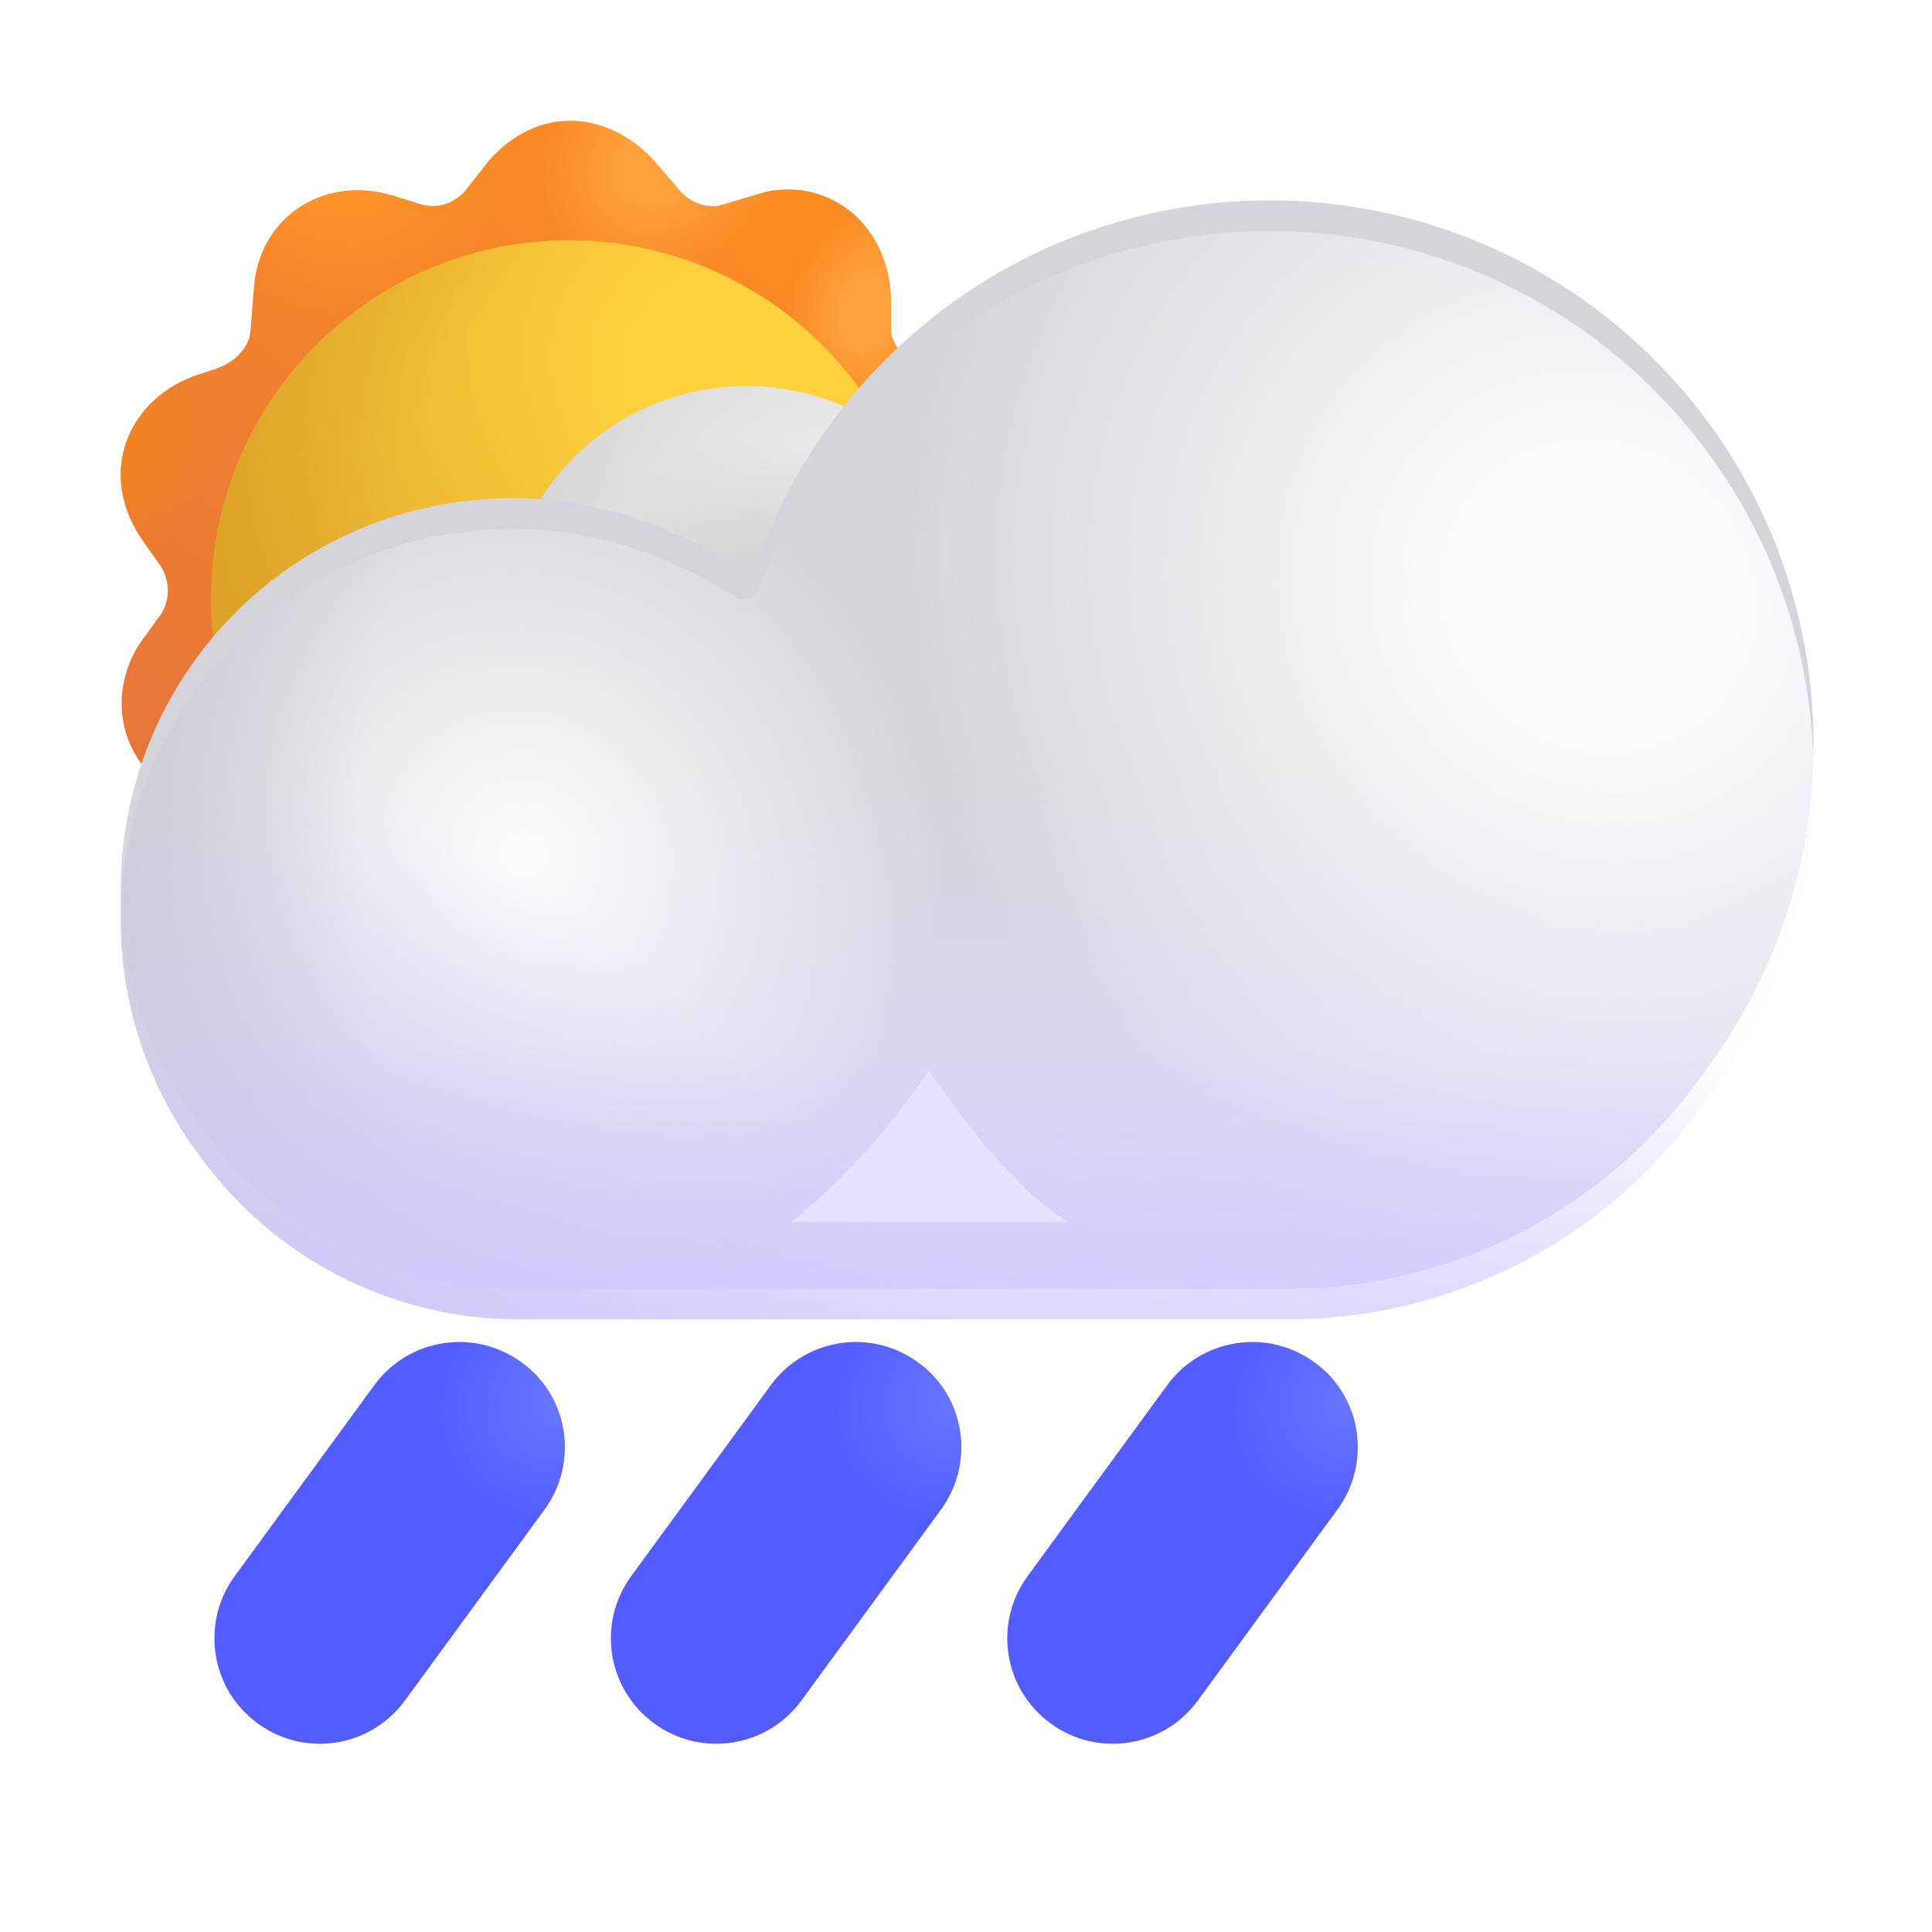 <svg width="63" height="63" viewBox="0 0 63 63" fill="none" xmlns="http://www.w3.org/2000/svg">
<path d="M15.947 5.233C17.608 3.361 19.872 3.658 21.32 5.233L22.202 6.257C22.507 6.587 22.95 6.761 23.401 6.721L24.97 6.255C27.11 5.796 29.053 7.393 29.053 9.871V10.805C29.098 11.316 29.545 11.661 30.004 11.885L31.421 12.476C33.473 13.48 33.984 15.856 32.49 17.851L32.067 18.412C31.685 18.926 31.764 19.601 32.142 20.119L32.567 20.711C34.112 22.613 33.24 25.222 31.059 26.133L29.838 26.645C29.378 26.836 29.198 27.165 29.112 27.657L29.027 29.252C28.975 29.697 28.835 30.128 28.615 30.519C28.395 30.91 28.099 31.253 27.745 31.528C27.391 31.803 26.986 32.006 26.553 32.123C26.12 32.24 25.668 32.27 25.224 32.211L23.365 31.715C22.918 31.652 22.363 31.799 22.066 32.266L21.396 33.183C19.731 35.059 17.486 34.746 16.352 33.65L15.116 32.152C14.791 31.837 14.384 31.569 13.895 31.754L12.025 32.266C10.478 32.484 8.659 31.297 8.369 29.765L8.153 27.547C8.11 27.319 8.013 27.104 7.87 26.921C7.728 26.738 7.544 26.591 7.334 26.494L6.02 26.043C4.048 25.123 3.386 22.897 4.52 21.036L5.26 20.012C5.405 19.774 5.479 19.498 5.472 19.219C5.466 18.94 5.379 18.669 5.223 18.437L4.672 17.656C3.109 15.431 4.189 12.947 6.503 12.2L7.015 12.035C7.578 11.854 8.123 11.385 8.168 10.795L8.283 9.363C8.468 7.04 10.59 5.705 12.82 6.383L13.543 6.603C14.24 6.875 14.783 6.643 15.165 6.229L15.945 5.233H15.947Z" fill="url(#paint0_linear_131_334)"/>
<path d="M15.947 5.233C17.608 3.361 19.872 3.658 21.32 5.233L22.202 6.257C22.507 6.587 22.95 6.761 23.401 6.721L24.97 6.255C27.11 5.796 29.053 7.393 29.053 9.871V10.805C29.098 11.316 29.545 11.661 30.004 11.885L31.421 12.476C33.473 13.48 33.984 15.856 32.49 17.851L32.067 18.412C31.685 18.926 31.764 19.601 32.142 20.119L32.567 20.711C34.112 22.613 33.24 25.222 31.059 26.133L29.838 26.645C29.378 26.836 29.198 27.165 29.112 27.657L29.027 29.252C28.975 29.697 28.835 30.128 28.615 30.519C28.395 30.91 28.099 31.253 27.745 31.528C27.391 31.803 26.986 32.006 26.553 32.123C26.12 32.24 25.668 32.27 25.224 32.211L23.365 31.715C22.918 31.652 22.363 31.799 22.066 32.266L21.396 33.183C19.731 35.059 17.486 34.746 16.352 33.65L15.116 32.152C14.791 31.837 14.384 31.569 13.895 31.754L12.025 32.266C10.478 32.484 8.659 31.297 8.369 29.765L8.153 27.547C8.11 27.319 8.013 27.104 7.87 26.921C7.728 26.738 7.544 26.591 7.334 26.494L6.02 26.043C4.048 25.123 3.386 22.897 4.52 21.036L5.26 20.012C5.405 19.774 5.479 19.498 5.472 19.219C5.466 18.94 5.379 18.669 5.223 18.437L4.672 17.656C3.109 15.431 4.189 12.947 6.503 12.2L7.015 12.035C7.578 11.854 8.123 11.385 8.168 10.795L8.283 9.363C8.468 7.04 10.59 5.705 12.82 6.383L13.543 6.603C14.24 6.875 14.783 6.643 15.165 6.229L15.945 5.233H15.947Z" fill="url(#paint1_radial_131_334)"/>
<path d="M15.947 5.233C17.608 3.361 19.872 3.658 21.32 5.233L22.202 6.257C22.507 6.587 22.95 6.761 23.401 6.721L24.97 6.255C27.11 5.796 29.053 7.393 29.053 9.871V10.805C29.098 11.316 29.545 11.661 30.004 11.885L31.421 12.476C33.473 13.48 33.984 15.856 32.49 17.851L32.067 18.412C31.685 18.926 31.764 19.601 32.142 20.119L32.567 20.711C34.112 22.613 33.24 25.222 31.059 26.133L29.838 26.645C29.378 26.836 29.198 27.165 29.112 27.657L29.027 29.252C28.975 29.697 28.835 30.128 28.615 30.519C28.395 30.91 28.099 31.253 27.745 31.528C27.391 31.803 26.986 32.006 26.553 32.123C26.12 32.24 25.668 32.27 25.224 32.211L23.365 31.715C22.918 31.652 22.363 31.799 22.066 32.266L21.396 33.183C19.731 35.059 17.486 34.746 16.352 33.65L15.116 32.152C14.791 31.837 14.384 31.569 13.895 31.754L12.025 32.266C10.478 32.484 8.659 31.297 8.369 29.765L8.153 27.547C8.11 27.319 8.013 27.104 7.87 26.921C7.728 26.738 7.544 26.591 7.334 26.494L6.02 26.043C4.048 25.123 3.386 22.897 4.52 21.036L5.26 20.012C5.405 19.774 5.479 19.498 5.472 19.219C5.466 18.94 5.379 18.669 5.223 18.437L4.672 17.656C3.109 15.431 4.189 12.947 6.503 12.2L7.015 12.035C7.578 11.854 8.123 11.385 8.168 10.795L8.283 9.363C8.468 7.04 10.59 5.705 12.82 6.383L13.543 6.603C14.24 6.875 14.783 6.643 15.165 6.229L15.945 5.233H15.947Z" fill="url(#paint2_radial_131_334)"/>
<path d="M15.947 5.233C17.608 3.361 19.872 3.658 21.32 5.233L22.202 6.257C22.507 6.587 22.95 6.761 23.401 6.721L24.97 6.255C27.11 5.796 29.053 7.393 29.053 9.871V10.805C29.098 11.316 29.545 11.661 30.004 11.885L31.421 12.476C33.473 13.48 33.984 15.856 32.49 17.851L32.067 18.412C31.685 18.926 31.764 19.601 32.142 20.119L32.567 20.711C34.112 22.613 33.24 25.222 31.059 26.133L29.838 26.645C29.378 26.836 29.198 27.165 29.112 27.657L29.027 29.252C28.975 29.697 28.835 30.128 28.615 30.519C28.395 30.91 28.099 31.253 27.745 31.528C27.391 31.803 26.986 32.006 26.553 32.123C26.12 32.24 25.668 32.27 25.224 32.211L23.365 31.715C22.918 31.652 22.363 31.799 22.066 32.266L21.396 33.183C19.731 35.059 17.486 34.746 16.352 33.65L15.116 32.152C14.791 31.837 14.384 31.569 13.895 31.754L12.025 32.266C10.478 32.484 8.659 31.297 8.369 29.765L8.153 27.547C8.11 27.319 8.013 27.104 7.87 26.921C7.728 26.738 7.544 26.591 7.334 26.494L6.02 26.043C4.048 25.123 3.386 22.897 4.52 21.036L5.26 20.012C5.405 19.774 5.479 19.498 5.472 19.219C5.466 18.94 5.379 18.669 5.223 18.437L4.672 17.656C3.109 15.431 4.189 12.947 6.503 12.2L7.015 12.035C7.578 11.854 8.123 11.385 8.168 10.795L8.283 9.363C8.468 7.04 10.59 5.705 12.82 6.383L13.543 6.603C14.24 6.875 14.783 6.643 15.165 6.229L15.945 5.233H15.947Z" fill="url(#paint3_radial_131_334)"/>
<path d="M15.947 5.233C17.608 3.361 19.872 3.658 21.32 5.233L22.202 6.257C22.507 6.587 22.95 6.761 23.401 6.721L24.97 6.255C27.11 5.796 29.053 7.393 29.053 9.871V10.805C29.098 11.316 29.545 11.661 30.004 11.885L31.421 12.476C33.473 13.48 33.984 15.856 32.49 17.851L32.067 18.412C31.685 18.926 31.764 19.601 32.142 20.119L32.567 20.711C34.112 22.613 33.24 25.222 31.059 26.133L29.838 26.645C29.378 26.836 29.198 27.165 29.112 27.657L29.027 29.252C28.975 29.697 28.835 30.128 28.615 30.519C28.395 30.91 28.099 31.253 27.745 31.528C27.391 31.803 26.986 32.006 26.553 32.123C26.12 32.24 25.668 32.27 25.224 32.211L23.365 31.715C22.918 31.652 22.363 31.799 22.066 32.266L21.396 33.183C19.731 35.059 17.486 34.746 16.352 33.65L15.116 32.152C14.791 31.837 14.384 31.569 13.895 31.754L12.025 32.266C10.478 32.484 8.659 31.297 8.369 29.765L8.153 27.547C8.11 27.319 8.013 27.104 7.87 26.921C7.728 26.738 7.544 26.591 7.334 26.494L6.02 26.043C4.048 25.123 3.386 22.897 4.52 21.036L5.26 20.012C5.405 19.774 5.479 19.498 5.472 19.219C5.466 18.94 5.379 18.669 5.223 18.437L4.672 17.656C3.109 15.431 4.189 12.947 6.503 12.2L7.015 12.035C7.578 11.854 8.123 11.385 8.168 10.795L8.283 9.363C8.468 7.04 10.59 5.705 12.82 6.383L13.543 6.603C14.24 6.875 14.783 6.643 15.165 6.229L15.945 5.233H15.947Z" fill="url(#paint4_radial_131_334)"/>
<path d="M15.947 5.233C17.608 3.361 19.872 3.658 21.32 5.233L22.202 6.257C22.507 6.587 22.95 6.761 23.401 6.721L24.97 6.255C27.11 5.796 29.053 7.393 29.053 9.871V10.805C29.098 11.316 29.545 11.661 30.004 11.885L31.421 12.476C33.473 13.48 33.984 15.856 32.49 17.851L32.067 18.412C31.685 18.926 31.764 19.601 32.142 20.119L32.567 20.711C34.112 22.613 33.24 25.222 31.059 26.133L29.838 26.645C29.378 26.836 29.198 27.165 29.112 27.657L29.027 29.252C28.975 29.697 28.835 30.128 28.615 30.519C28.395 30.91 28.099 31.253 27.745 31.528C27.391 31.803 26.986 32.006 26.553 32.123C26.12 32.24 25.668 32.27 25.224 32.211L23.365 31.715C22.918 31.652 22.363 31.799 22.066 32.266L21.396 33.183C19.731 35.059 17.486 34.746 16.352 33.65L15.116 32.152C14.791 31.837 14.384 31.569 13.895 31.754L12.025 32.266C10.478 32.484 8.659 31.297 8.369 29.765L8.153 27.547C8.11 27.319 8.013 27.104 7.87 26.921C7.728 26.738 7.544 26.591 7.334 26.494L6.02 26.043C4.048 25.123 3.386 22.897 4.52 21.036L5.26 20.012C5.405 19.774 5.479 19.498 5.472 19.219C5.466 18.94 5.379 18.669 5.223 18.437L4.672 17.656C3.109 15.431 4.189 12.947 6.503 12.2L7.015 12.035C7.578 11.854 8.123 11.385 8.168 10.795L8.283 9.363C8.468 7.04 10.59 5.705 12.82 6.383L13.543 6.603C14.24 6.875 14.783 6.643 15.165 6.229L15.945 5.233H15.947Z" fill="url(#paint5_radial_131_334)"/>
<path d="M15.947 5.233C17.608 3.361 19.872 3.658 21.32 5.233L22.202 6.257C22.507 6.587 22.95 6.761 23.401 6.721L24.97 6.255C27.11 5.796 29.053 7.393 29.053 9.871V10.805C29.098 11.316 29.545 11.661 30.004 11.885L31.421 12.476C33.473 13.48 33.984 15.856 32.49 17.851L32.067 18.412C31.685 18.926 31.764 19.601 32.142 20.119L32.567 20.711C34.112 22.613 33.24 25.222 31.059 26.133L29.838 26.645C29.378 26.836 29.198 27.165 29.112 27.657L29.027 29.252C28.975 29.697 28.835 30.128 28.615 30.519C28.395 30.91 28.099 31.253 27.745 31.528C27.391 31.803 26.986 32.006 26.553 32.123C26.12 32.24 25.668 32.27 25.224 32.211L23.365 31.715C22.918 31.652 22.363 31.799 22.066 32.266L21.396 33.183C19.731 35.059 17.486 34.746 16.352 33.65L15.116 32.152C14.791 31.837 14.384 31.569 13.895 31.754L12.025 32.266C10.478 32.484 8.659 31.297 8.369 29.765L8.153 27.547C8.11 27.319 8.013 27.104 7.87 26.921C7.728 26.738 7.544 26.591 7.334 26.494L6.02 26.043C4.048 25.123 3.386 22.897 4.52 21.036L5.26 20.012C5.405 19.774 5.479 19.498 5.472 19.219C5.466 18.94 5.379 18.669 5.223 18.437L4.672 17.656C3.109 15.431 4.189 12.947 6.503 12.2L7.015 12.035C7.578 11.854 8.123 11.385 8.168 10.795L8.283 9.363C8.468 7.04 10.59 5.705 12.82 6.383L13.543 6.603C14.24 6.875 14.783 6.643 15.165 6.229L15.945 5.233H15.947Z" fill="url(#paint6_radial_131_334)"/>
<path d="M15.947 5.233C17.608 3.361 19.872 3.658 21.32 5.233L22.202 6.257C22.507 6.587 22.95 6.761 23.401 6.721L24.97 6.255C27.11 5.796 29.053 7.393 29.053 9.871V10.805C29.098 11.316 29.545 11.661 30.004 11.885L31.421 12.476C33.473 13.48 33.984 15.856 32.49 17.851L32.067 18.412C31.685 18.926 31.764 19.601 32.142 20.119L32.567 20.711C34.112 22.613 33.24 25.222 31.059 26.133L29.838 26.645C29.378 26.836 29.198 27.165 29.112 27.657L29.027 29.252C28.975 29.697 28.835 30.128 28.615 30.519C28.395 30.91 28.099 31.253 27.745 31.528C27.391 31.803 26.986 32.006 26.553 32.123C26.12 32.24 25.668 32.27 25.224 32.211L23.365 31.715C22.918 31.652 22.363 31.799 22.066 32.266L21.396 33.183C19.731 35.059 17.486 34.746 16.352 33.65L15.116 32.152C14.791 31.837 14.384 31.569 13.895 31.754L12.025 32.266C10.478 32.484 8.659 31.297 8.369 29.765L8.153 27.547C8.11 27.319 8.013 27.104 7.87 26.921C7.728 26.738 7.544 26.591 7.334 26.494L6.02 26.043C4.048 25.123 3.386 22.897 4.52 21.036L5.26 20.012C5.405 19.774 5.479 19.498 5.472 19.219C5.466 18.94 5.379 18.669 5.223 18.437L4.672 17.656C3.109 15.431 4.189 12.947 6.503 12.2L7.015 12.035C7.578 11.854 8.123 11.385 8.168 10.795L8.283 9.363C8.468 7.04 10.59 5.705 12.82 6.383L13.543 6.603C14.24 6.875 14.783 6.643 15.165 6.229L15.945 5.233H15.947Z" fill="url(#paint7_radial_131_334)"/>
<path d="M15.947 5.233C17.608 3.361 19.872 3.658 21.32 5.233L22.202 6.257C22.507 6.587 22.95 6.761 23.401 6.721L24.97 6.255C27.11 5.796 29.053 7.393 29.053 9.871V10.805C29.098 11.316 29.545 11.661 30.004 11.885L31.421 12.476C33.473 13.48 33.984 15.856 32.49 17.851L32.067 18.412C31.685 18.926 31.764 19.601 32.142 20.119L32.567 20.711C34.112 22.613 33.24 25.222 31.059 26.133L29.838 26.645C29.378 26.836 29.198 27.165 29.112 27.657L29.027 29.252C28.975 29.697 28.835 30.128 28.615 30.519C28.395 30.91 28.099 31.253 27.745 31.528C27.391 31.803 26.986 32.006 26.553 32.123C26.12 32.24 25.668 32.27 25.224 32.211L23.365 31.715C22.918 31.652 22.363 31.799 22.066 32.266L21.396 33.183C19.731 35.059 17.486 34.746 16.352 33.65L15.116 32.152C14.791 31.837 14.384 31.569 13.895 31.754L12.025 32.266C10.478 32.484 8.659 31.297 8.369 29.765L8.153 27.547C8.11 27.319 8.013 27.104 7.87 26.921C7.728 26.738 7.544 26.591 7.334 26.494L6.02 26.043C4.048 25.123 3.386 22.897 4.52 21.036L5.26 20.012C5.405 19.774 5.479 19.498 5.472 19.219C5.466 18.94 5.379 18.669 5.223 18.437L4.672 17.656C3.109 15.431 4.189 12.947 6.503 12.2L7.015 12.035C7.578 11.854 8.123 11.385 8.168 10.795L8.283 9.363C8.468 7.04 10.59 5.705 12.82 6.383L13.543 6.603C14.24 6.875 14.783 6.643 15.165 6.229L15.945 5.233H15.947Z" fill="url(#paint8_radial_131_334)"/>
<path d="M15.947 5.233C17.608 3.361 19.872 3.658 21.32 5.233L22.202 6.257C22.507 6.587 22.95 6.761 23.401 6.721L24.97 6.255C27.11 5.796 29.053 7.393 29.053 9.871V10.805C29.098 11.316 29.545 11.661 30.004 11.885L31.421 12.476C33.473 13.48 33.984 15.856 32.49 17.851L32.067 18.412C31.685 18.926 31.764 19.601 32.142 20.119L32.567 20.711C34.112 22.613 33.24 25.222 31.059 26.133L29.838 26.645C29.378 26.836 29.198 27.165 29.112 27.657L29.027 29.252C28.975 29.697 28.835 30.128 28.615 30.519C28.395 30.91 28.099 31.253 27.745 31.528C27.391 31.803 26.986 32.006 26.553 32.123C26.12 32.24 25.668 32.27 25.224 32.211L23.365 31.715C22.918 31.652 22.363 31.799 22.066 32.266L21.396 33.183C19.731 35.059 17.486 34.746 16.352 33.65L15.116 32.152C14.791 31.837 14.384 31.569 13.895 31.754L12.025 32.266C10.478 32.484 8.659 31.297 8.369 29.765L8.153 27.547C8.11 27.319 8.013 27.104 7.87 26.921C7.728 26.738 7.544 26.591 7.334 26.494L6.02 26.043C4.048 25.123 3.386 22.897 4.52 21.036L5.26 20.012C5.405 19.774 5.479 19.498 5.472 19.219C5.466 18.94 5.379 18.669 5.223 18.437L4.672 17.656C3.109 15.431 4.189 12.947 6.503 12.2L7.015 12.035C7.578 11.854 8.123 11.385 8.168 10.795L8.283 9.363C8.468 7.04 10.59 5.705 12.82 6.383L13.543 6.603C14.24 6.875 14.783 6.643 15.165 6.229L15.945 5.233H15.947Z" fill="url(#paint9_radial_131_334)"/>
<g filter="url(#filter0_i_131_334)">
<path d="M18.644 30.88C20.195 30.908 21.736 30.628 23.177 30.054C24.618 29.48 25.931 28.625 27.038 27.538C28.144 26.451 29.024 25.155 29.624 23.724C30.224 22.294 30.533 20.758 30.533 19.207C30.533 17.656 30.224 16.12 29.624 14.69C29.024 13.26 28.144 11.963 27.038 10.876C25.931 9.79 24.618 8.934 23.177 8.361C21.736 7.787 20.195 7.506 18.644 7.534C15.585 7.591 12.671 8.845 10.528 11.028C8.385 13.211 7.184 16.148 7.184 19.207C7.184 22.266 8.385 25.203 10.528 27.386C12.671 29.569 15.585 30.824 18.644 30.88Z" fill="url(#paint10_radial_131_334)"/>
<path d="M18.644 30.88C20.195 30.908 21.736 30.628 23.177 30.054C24.618 29.48 25.931 28.625 27.038 27.538C28.144 26.451 29.024 25.155 29.624 23.724C30.224 22.294 30.533 20.758 30.533 19.207C30.533 17.656 30.224 16.12 29.624 14.69C29.024 13.26 28.144 11.963 27.038 10.876C25.931 9.79 24.618 8.934 23.177 8.361C21.736 7.787 20.195 7.506 18.644 7.534C15.585 7.591 12.671 8.845 10.528 11.028C8.385 13.211 7.184 16.148 7.184 19.207C7.184 22.266 8.385 25.203 10.528 27.386C12.671 29.569 15.585 30.824 18.644 30.88Z" fill="url(#paint11_radial_131_334)"/>
</g>
<path d="M24.164 28.517C25.225 28.541 26.28 28.352 27.267 27.963C28.253 27.573 29.152 26.99 29.911 26.248C30.669 25.507 31.272 24.621 31.684 23.643C32.095 22.665 32.307 21.615 32.307 20.554C32.307 19.493 32.095 18.442 31.684 17.465C31.272 16.487 30.669 15.601 29.911 14.859C29.152 14.117 28.253 13.534 27.267 13.145C26.28 12.755 25.225 12.567 24.164 12.59C22.083 12.636 20.102 13.496 18.647 14.984C17.191 16.473 16.376 18.472 16.376 20.554C16.376 22.636 17.191 24.635 18.647 26.123C20.102 27.612 22.083 28.471 24.164 28.517Z" fill="url(#paint12_radial_131_334)"/>
<path d="M24.164 28.517C25.225 28.541 26.28 28.352 27.267 27.963C28.253 27.573 29.152 26.99 29.911 26.248C30.669 25.507 31.272 24.621 31.684 23.643C32.095 22.665 32.307 21.615 32.307 20.554C32.307 19.493 32.095 18.442 31.684 17.465C31.272 16.487 30.669 15.601 29.911 14.859C29.152 14.117 28.253 13.534 27.267 13.145C26.28 12.755 25.225 12.567 24.164 12.59C22.083 12.636 20.102 13.496 18.647 14.984C17.191 16.473 16.376 18.472 16.376 20.554C16.376 22.636 17.191 24.635 18.647 26.123C20.102 27.612 22.083 28.471 24.164 28.517Z" fill="url(#paint13_radial_131_334)"/>
<g filter="url(#filter1_i_131_334)">
<path d="M17.154 49.329L12.606 55.55C11.484 57.086 9.338 57.421 7.802 56.298C6.267 55.176 5.932 53.03 7.054 51.495L11.602 45.273C12.724 43.738 14.87 43.403 16.406 44.525C17.941 45.628 18.276 47.793 17.154 49.329Z" fill="#535DFF"/>
<path d="M17.154 49.329L12.606 55.55C11.484 57.086 9.338 57.421 7.802 56.298C6.267 55.176 5.932 53.03 7.054 51.495L11.602 45.273C12.724 43.738 14.87 43.403 16.406 44.525C17.941 45.628 18.276 47.793 17.154 49.329Z" fill="url(#paint14_radial_131_334)"/>
</g>
<g filter="url(#filter2_i_131_334)">
<path d="M30.082 49.329L25.535 55.55C24.413 57.086 22.267 57.421 20.731 56.298C19.195 55.176 18.861 53.03 19.983 51.495L24.531 45.273C25.653 43.738 27.799 43.403 29.334 44.525C30.87 45.628 31.205 47.793 30.082 49.329Z" fill="#535DFF"/>
<path d="M30.082 49.329L25.535 55.55C24.413 57.086 22.267 57.421 20.731 56.298C19.195 55.176 18.861 53.03 19.983 51.495L24.531 45.273C25.653 43.738 27.799 43.403 29.334 44.525C30.87 45.628 31.205 47.793 30.082 49.329Z" fill="url(#paint15_radial_131_334)"/>
</g>
<g filter="url(#filter3_i_131_334)">
<path d="M43.009 49.329L38.462 55.55C37.339 57.086 35.193 57.421 33.658 56.298C32.122 55.176 31.787 53.03 32.91 51.495L37.457 45.273C38.58 43.738 40.726 43.403 42.261 44.525C43.797 45.628 44.132 47.793 43.009 49.329Z" fill="#535DFF"/>
<path d="M43.009 49.329L38.462 55.55C37.339 57.086 35.193 57.421 33.658 56.298C32.122 55.176 31.787 53.03 32.91 51.495L37.457 45.273C38.58 43.738 40.726 43.403 42.261 44.525C43.797 45.628 44.132 47.793 43.009 49.329Z" fill="url(#paint16_radial_131_334)"/>
</g>
<g filter="url(#filter4_i_131_334)">
<path d="M53.796 12.58C46.783 5.745 35.563 5.863 28.728 12.876C26.965 14.676 25.607 16.833 24.745 19.201C24.717 19.276 24.673 19.343 24.616 19.397C24.558 19.452 24.489 19.493 24.414 19.517C24.338 19.542 24.258 19.549 24.18 19.538C24.101 19.527 24.026 19.499 23.96 19.455C23.344 19.046 22.691 18.695 22.011 18.406C20.067 17.514 17.931 17.126 15.798 17.276C13.665 17.426 11.604 18.11 9.804 19.265C8.004 20.42 6.524 22.008 5.499 23.885C4.474 25.761 3.937 27.866 3.938 30.004C3.938 33.006 4.985 35.772 6.723 37.963C7.919 39.538 9.464 40.814 11.235 41.691C13.007 42.569 14.958 43.024 16.935 43.021H42.001C44.642 43.023 47.245 42.393 49.592 41.184C51.939 39.974 53.963 38.219 55.493 36.068C60.868 29.035 60.295 18.922 53.794 12.58H53.796Z" fill="#D5D4DA"/>
<path d="M53.796 12.58C46.783 5.745 35.563 5.863 28.728 12.876C26.965 14.676 25.607 16.833 24.745 19.201C24.717 19.276 24.673 19.343 24.616 19.397C24.558 19.452 24.489 19.493 24.414 19.517C24.338 19.542 24.258 19.549 24.18 19.538C24.101 19.527 24.026 19.499 23.96 19.455C23.344 19.046 22.691 18.695 22.011 18.406C20.067 17.514 17.931 17.126 15.798 17.276C13.665 17.426 11.604 18.11 9.804 19.265C8.004 20.42 6.524 22.008 5.499 23.885C4.474 25.761 3.937 27.866 3.938 30.004C3.938 33.006 4.985 35.772 6.723 37.963C7.919 39.538 9.464 40.814 11.235 41.691C13.007 42.569 14.958 43.024 16.935 43.021H42.001C44.642 43.023 47.245 42.393 49.592 41.184C51.939 39.974 53.963 38.219 55.493 36.068C60.868 29.035 60.295 18.922 53.794 12.58H53.796Z" fill="url(#paint17_linear_131_334)"/>
</g>
<path d="M53.796 12.58C46.783 5.745 35.563 5.863 28.728 12.876C26.965 14.676 25.607 16.833 24.745 19.201C24.717 19.276 24.673 19.343 24.616 19.397C24.558 19.452 24.489 19.493 24.414 19.517C24.338 19.542 24.258 19.549 24.18 19.538C24.101 19.527 24.026 19.499 23.96 19.455C23.344 19.046 22.691 18.695 22.011 18.406C20.067 17.514 17.931 17.126 15.798 17.276C13.665 17.426 11.604 18.11 9.804 19.265C8.004 20.42 6.524 22.008 5.499 23.885C4.474 25.761 3.937 27.866 3.938 30.004C3.938 33.006 4.985 35.772 6.723 37.963C7.919 39.538 9.464 40.814 11.235 41.691C13.007 42.569 14.958 43.024 16.935 43.021H42.001C44.642 43.023 47.245 42.393 49.592 41.184C51.939 39.974 53.963 38.219 55.493 36.068C60.868 29.035 60.295 18.922 53.794 12.58H53.796Z" fill="url(#paint18_radial_131_334)"/>
<path d="M53.796 12.58C46.783 5.745 35.563 5.863 28.728 12.876C26.965 14.676 25.607 16.833 24.745 19.201C24.717 19.276 24.673 19.343 24.616 19.397C24.558 19.452 24.489 19.493 24.414 19.517C24.338 19.542 24.258 19.549 24.18 19.538C24.101 19.527 24.026 19.499 23.96 19.455C23.344 19.046 22.691 18.695 22.011 18.406C20.067 17.514 17.931 17.126 15.798 17.276C13.665 17.426 11.604 18.11 9.804 19.265C8.004 20.42 6.524 22.008 5.499 23.885C4.474 25.761 3.937 27.866 3.938 30.004C3.938 33.006 4.985 35.772 6.723 37.963C7.919 39.538 9.464 40.814 11.235 41.691C13.007 42.569 14.958 43.024 16.935 43.021H42.001C44.642 43.023 47.245 42.393 49.592 41.184C51.939 39.974 53.963 38.219 55.493 36.068C60.868 29.035 60.295 18.922 53.794 12.58H53.796Z" fill="url(#paint19_radial_131_334)"/>
<path d="M53.796 12.58C46.783 5.745 35.563 5.863 28.728 12.876C26.965 14.676 25.607 16.833 24.745 19.201C24.717 19.276 24.673 19.343 24.616 19.397C24.558 19.452 24.489 19.493 24.414 19.517C24.338 19.542 24.258 19.549 24.18 19.538C24.101 19.527 24.026 19.499 23.96 19.455C23.344 19.046 22.691 18.695 22.011 18.406C20.067 17.514 17.931 17.126 15.798 17.276C13.665 17.426 11.604 18.11 9.804 19.265C8.004 20.42 6.524 22.008 5.499 23.885C4.474 25.761 3.937 27.866 3.938 30.004C3.938 33.006 4.985 35.772 6.723 37.963C7.919 39.538 9.464 40.814 11.235 41.691C13.007 42.569 14.958 43.024 16.935 43.021H42.001C44.642 43.023 47.245 42.393 49.592 41.184C51.939 39.974 53.963 38.219 55.493 36.068C60.868 29.035 60.295 18.922 53.794 12.58H53.796Z" fill="url(#paint20_radial_131_334)"/>
<path d="M53.796 12.58C46.783 5.745 35.563 5.863 28.728 12.876C26.965 14.676 25.607 16.833 24.745 19.201C24.717 19.276 24.673 19.343 24.616 19.397C24.558 19.452 24.489 19.493 24.414 19.517C24.338 19.542 24.258 19.549 24.18 19.538C24.101 19.527 24.026 19.499 23.96 19.455C23.344 19.046 22.691 18.695 22.011 18.406C20.067 17.514 17.931 17.126 15.798 17.276C13.665 17.426 11.604 18.11 9.804 19.265C8.004 20.42 6.524 22.008 5.499 23.885C4.474 25.761 3.937 27.866 3.938 30.004C3.938 33.006 4.985 35.772 6.723 37.963C7.919 39.538 9.464 40.814 11.235 41.691C13.007 42.569 14.958 43.024 16.935 43.021H42.001C44.642 43.023 47.245 42.393 49.592 41.184C51.939 39.974 53.963 38.219 55.493 36.068C60.868 29.035 60.295 18.922 53.794 12.58H53.796Z" fill="url(#paint21_radial_131_334)"/>
<path d="M53.796 12.58C46.783 5.745 35.563 5.863 28.728 12.876C26.965 14.676 25.607 16.833 24.745 19.201C24.717 19.276 24.673 19.343 24.616 19.397C24.558 19.452 24.489 19.493 24.414 19.517C24.338 19.542 24.258 19.549 24.18 19.538C24.101 19.527 24.026 19.499 23.96 19.455C23.344 19.046 22.691 18.695 22.011 18.406C20.067 17.514 17.931 17.126 15.798 17.276C13.665 17.426 11.604 18.11 9.804 19.265C8.004 20.42 6.524 22.008 5.499 23.885C4.474 25.761 3.937 27.866 3.938 30.004C3.938 33.006 4.985 35.772 6.723 37.963C7.919 39.538 9.464 40.814 11.235 41.691C13.007 42.569 14.958 43.024 16.935 43.021H42.001C44.642 43.023 47.245 42.393 49.592 41.184C51.939 39.974 53.963 38.219 55.493 36.068C60.868 29.035 60.295 18.922 53.794 12.58H53.796Z" fill="url(#paint22_linear_131_334)"/>
<g filter="url(#filter5_f_131_334)">
<path d="M30.287 34.892C29.053 36.763 27.541 38.435 25.802 39.849H34.833C33.085 38.812 31.075 36.113 30.287 34.892Z" fill="#EAE0FF"/>
</g>
<defs>
<filter id="filter0_i_131_334" x="6.884" y="7.532" width="23.649" height="23.649" filterUnits="userSpaceOnUse" color-interpolation-filters="sRGB">
<feFlood flood-opacity="0" result="BackgroundImageFix"/>
<feBlend mode="normal" in="SourceGraphic" in2="BackgroundImageFix" result="shape"/>
<feColorMatrix in="SourceAlpha" type="matrix" values="0 0 0 0 0 0 0 0 0 0 0 0 0 0 0 0 0 0 127 0" result="hardAlpha"/>
<feOffset dx="-0.3" dy="0.3"/>
<feGaussianBlur stdDeviation="0.15"/>
<feComposite in2="hardAlpha" operator="arithmetic" k2="-1" k3="1"/>
<feColorMatrix type="matrix" values="0 0 0 0 0.922 0 0 0 0 0.475 0 0 0 0 0.133 0 0 0 1 0"/>
<feBlend mode="normal" in2="shape" result="effect1_innerShadow_131_334"/>
</filter>
<filter id="filter1_i_131_334" x="6.39" y="43.761" width="12.027" height="13.201" filterUnits="userSpaceOnUse" color-interpolation-filters="sRGB">
<feFlood flood-opacity="0" result="BackgroundImageFix"/>
<feBlend mode="normal" in="SourceGraphic" in2="BackgroundImageFix" result="shape"/>
<feColorMatrix in="SourceAlpha" type="matrix" values="0 0 0 0 0 0 0 0 0 0 0 0 0 0 0 0 0 0 127 0" result="hardAlpha"/>
<feOffset dx="0.6" dy="-0.1"/>
<feGaussianBlur stdDeviation="0.75"/>
<feComposite in2="hardAlpha" operator="arithmetic" k2="-1" k3="1"/>
<feColorMatrix type="matrix" values="0 0 0 0 0.256 0 0 0 0 0.283 0 0 0 0 0.742 0 0 0 1 0"/>
<feBlend mode="normal" in2="shape" result="effect1_innerShadow_131_334"/>
</filter>
<filter id="filter2_i_131_334" x="19.319" y="43.761" width="12.027" height="13.201" filterUnits="userSpaceOnUse" color-interpolation-filters="sRGB">
<feFlood flood-opacity="0" result="BackgroundImageFix"/>
<feBlend mode="normal" in="SourceGraphic" in2="BackgroundImageFix" result="shape"/>
<feColorMatrix in="SourceAlpha" type="matrix" values="0 0 0 0 0 0 0 0 0 0 0 0 0 0 0 0 0 0 127 0" result="hardAlpha"/>
<feOffset dx="0.6" dy="-0.1"/>
<feGaussianBlur stdDeviation="0.75"/>
<feComposite in2="hardAlpha" operator="arithmetic" k2="-1" k3="1"/>
<feColorMatrix type="matrix" values="0 0 0 0 0.256 0 0 0 0 0.283 0 0 0 0 0.742 0 0 0 1 0"/>
<feBlend mode="normal" in2="shape" result="effect1_innerShadow_131_334"/>
</filter>
<filter id="filter3_i_131_334" x="32.246" y="43.761" width="12.027" height="13.201" filterUnits="userSpaceOnUse" color-interpolation-filters="sRGB">
<feFlood flood-opacity="0" result="BackgroundImageFix"/>
<feBlend mode="normal" in="SourceGraphic" in2="BackgroundImageFix" result="shape"/>
<feColorMatrix in="SourceAlpha" type="matrix" values="0 0 0 0 0 0 0 0 0 0 0 0 0 0 0 0 0 0 127 0" result="hardAlpha"/>
<feOffset dx="0.6" dy="-0.1"/>
<feGaussianBlur stdDeviation="0.75"/>
<feComposite in2="hardAlpha" operator="arithmetic" k2="-1" k3="1"/>
<feColorMatrix type="matrix" values="0 0 0 0 0.256 0 0 0 0 0.283 0 0 0 0 0.742 0 0 0 1 0"/>
<feBlend mode="normal" in2="shape" result="effect1_innerShadow_131_334"/>
</filter>
<filter id="filter4_i_131_334" x="3.938" y="6.534" width="55.2" height="36.487" filterUnits="userSpaceOnUse" color-interpolation-filters="sRGB">
<feFlood flood-opacity="0" result="BackgroundImageFix"/>
<feBlend mode="normal" in="SourceGraphic" in2="BackgroundImageFix" result="shape"/>
<feColorMatrix in="SourceAlpha" type="matrix" values="0 0 0 0 0 0 0 0 0 0 0 0 0 0 0 0 0 0 127 0" result="hardAlpha"/>
<feOffset dy="-1"/>
<feGaussianBlur stdDeviation="1"/>
<feComposite in2="hardAlpha" operator="arithmetic" k2="-1" k3="1"/>
<feColorMatrix type="matrix" values="0 0 0 0 0.816 0 0 0 0 0.784 0 0 0 0 0.957 0 0 0 1 0"/>
<feBlend mode="normal" in2="shape" result="effect1_innerShadow_131_334"/>
</filter>
<filter id="filter5_f_131_334" x="24.302" y="33.392" width="12.031" height="7.957" filterUnits="userSpaceOnUse" color-interpolation-filters="sRGB">
<feFlood flood-opacity="0" result="BackgroundImageFix"/>
<feBlend mode="normal" in="SourceGraphic" in2="BackgroundImageFix" result="shape"/>
<feGaussianBlur stdDeviation="0.75" result="effect1_foregroundBlur_131_334"/>
</filter>
<linearGradient id="paint0_linear_131_334" x1="27.71" y1="9.076" x2="11.031" y2="30.356" gradientUnits="userSpaceOnUse">
<stop stop-color="#FC8B23"/>
<stop offset="1" stop-color="#E67639"/>
</linearGradient>
<radialGradient id="paint1_radial_131_334" cx="0" cy="0" r="1" gradientUnits="userSpaceOnUse" gradientTransform="translate(21.453 5.349) rotate(138.155) scale(4.106 3.623)">
<stop offset="0.3" stop-color="#FFA13A"/>
<stop offset="1" stop-color="#FFA13A" stop-opacity="0"/>
</radialGradient>
<radialGradient id="paint2_radial_131_334" cx="0" cy="0" r="1" gradientUnits="userSpaceOnUse" gradientTransform="translate(10.77 4.053) rotate(67.811) scale(6.528 5.759)">
<stop offset="0.3" stop-color="#FF942A"/>
<stop offset="1" stop-color="#FF942A" stop-opacity="0"/>
</radialGradient>
<radialGradient id="paint3_radial_131_334" cx="0" cy="0" r="1" gradientUnits="userSpaceOnUse" gradientTransform="translate(28.301 10.141) rotate(-164.745) scale(2.603 3.604)">
<stop offset="0.3" stop-color="#FFA13D"/>
<stop offset="1" stop-color="#FFA13D" stop-opacity="0"/>
</radialGradient>
<radialGradient id="paint4_radial_131_334" cx="0" cy="0" r="1" gradientUnits="userSpaceOnUse" gradientTransform="translate(33.55 13.931) rotate(154.195) scale(4.615 3.408)">
<stop offset="0.3" stop-color="#FFA13D"/>
<stop offset="1" stop-color="#FFA13D" stop-opacity="0"/>
</radialGradient>
<radialGradient id="paint5_radial_131_334" cx="0" cy="0" r="1" gradientUnits="userSpaceOnUse" gradientTransform="translate(34.554 21.737) rotate(-173.379) scale(5.147 2.901)">
<stop offset="0.3" stop-color="#FFA13D"/>
<stop offset="1" stop-color="#FFA13D" stop-opacity="0"/>
</radialGradient>
<radialGradient id="paint6_radial_131_334" cx="0" cy="0" r="1" gradientUnits="userSpaceOnUse" gradientTransform="translate(29.945 27.72) rotate(-43.964) scale(4.669 4.498)">
<stop stop-color="#E0762A"/>
<stop offset="1" stop-color="#E0762A" stop-opacity="0"/>
</radialGradient>
<radialGradient id="paint7_radial_131_334" cx="0" cy="0" r="1" gradientUnits="userSpaceOnUse" gradientTransform="translate(8.304 26.623) rotate(-127.747) scale(3.58 3.449)">
<stop stop-color="#E0762A"/>
<stop offset="1" stop-color="#E0762A" stop-opacity="0"/>
</radialGradient>
<radialGradient id="paint8_radial_131_334" cx="0" cy="0" r="1" gradientUnits="userSpaceOnUse" gradientTransform="translate(3.42 14.525) rotate(25.278) scale(3.635 4.394)">
<stop stop-color="#F0851D"/>
<stop offset="1" stop-color="#F0851D" stop-opacity="0"/>
</radialGradient>
<radialGradient id="paint9_radial_131_334" cx="0" cy="0" r="1" gradientUnits="userSpaceOnUse" gradientTransform="translate(25.117 32.902) rotate(-142.487) scale(4.238 3.998)">
<stop offset="0.337" stop-color="#E3745B"/>
<stop offset="1" stop-color="#E3745B" stop-opacity="0"/>
</radialGradient>
<radialGradient id="paint10_radial_131_334" cx="0" cy="0" r="1" gradientUnits="userSpaceOnUse" gradientTransform="translate(25.269 12.443) rotate(117.739) scale(20.831 25.724)">
<stop offset="0.172" stop-color="#FFD13D"/>
<stop offset="1" stop-color="#D89A29"/>
</radialGradient>
<radialGradient id="paint11_radial_131_334" cx="0" cy="0" r="1" gradientUnits="userSpaceOnUse" gradientTransform="translate(28.18 17.213) rotate(168.299) scale(24.86 20.989)">
<stop offset="0.62" stop-color="#DCA225" stop-opacity="0"/>
<stop offset="1" stop-color="#DCA225"/>
</radialGradient>
<radialGradient id="paint12_radial_131_334" cx="0" cy="0" r="1" gradientUnits="userSpaceOnUse" gradientTransform="translate(27.033 17.598) rotate(-172.463) scale(10.931)">
<stop offset="0.309" stop-color="#E8E8E9"/>
<stop offset="1" stop-color="#D2D2D2"/>
</radialGradient>
<radialGradient id="paint13_radial_131_334" cx="0" cy="0" r="1" gradientUnits="userSpaceOnUse" gradientTransform="translate(25.015 19.879) rotate(-141.242) scale(5.934 5.437)">
<stop stop-color="#CDCDCE"/>
<stop offset="1" stop-color="#CDCDCE" stop-opacity="0"/>
</radialGradient>
<radialGradient id="paint14_radial_131_334" cx="0" cy="0" r="1" gradientUnits="userSpaceOnUse" gradientTransform="translate(17.818 45.696) rotate(149.241) scale(4.461 3.87)">
<stop stop-color="#6779FF"/>
<stop offset="1" stop-color="#6779FF" stop-opacity="0"/>
</radialGradient>
<radialGradient id="paint15_radial_131_334" cx="0" cy="0" r="1" gradientUnits="userSpaceOnUse" gradientTransform="translate(30.745 45.696) rotate(149.241) scale(4.461 3.87)">
<stop stop-color="#6779FF"/>
<stop offset="1" stop-color="#6779FF" stop-opacity="0"/>
</radialGradient>
<radialGradient id="paint16_radial_131_334" cx="0" cy="0" r="1" gradientUnits="userSpaceOnUse" gradientTransform="translate(43.675 45.695) rotate(149.241) scale(4.461 3.87)">
<stop stop-color="#6779FF"/>
<stop offset="1" stop-color="#6779FF" stop-opacity="0"/>
</radialGradient>
<linearGradient id="paint17_linear_131_334" x1="37.176" y1="41.111" x2="37.176" y2="26.3" gradientUnits="userSpaceOnUse">
<stop stop-color="#DED7FA"/>
<stop offset="1" stop-color="#DED7FA" stop-opacity="0"/>
</linearGradient>
<radialGradient id="paint18_radial_131_334" cx="0" cy="0" r="1" gradientUnits="userSpaceOnUse" gradientTransform="translate(51.987 19.463) rotate(136.5) scale(21.989 23.588)">
<stop offset="0.179" stop-color="#FCFBFE"/>
<stop offset="1" stop-color="#FCFBFE" stop-opacity="0"/>
</radialGradient>
<radialGradient id="paint19_radial_131_334" cx="0" cy="0" r="1" gradientUnits="userSpaceOnUse" gradientTransform="translate(17.064 27.895) rotate(144.444) scale(13.49 14.136)">
<stop stop-color="#FCFBFE"/>
<stop offset="1" stop-color="#FCFBFE" stop-opacity="0"/>
</radialGradient>
<radialGradient id="paint20_radial_131_334" cx="0" cy="0" r="1" gradientUnits="userSpaceOnUse" gradientTransform="translate(49.701 24.224) rotate(166.654) scale(47.033 37.041)">
<stop offset="0.815" stop-color="#CECCD7" stop-opacity="0"/>
<stop offset="1" stop-color="#CECCD7"/>
</radialGradient>
<radialGradient id="paint21_radial_131_334" cx="0" cy="0" r="1" gradientUnits="userSpaceOnUse" gradientTransform="translate(11.123 45.025) rotate(-50.572) scale(16.747 23.111)">
<stop stop-color="#D0C9EE"/>
<stop offset="1" stop-color="#D0C9EE" stop-opacity="0"/>
</radialGradient>
<linearGradient id="paint22_linear_131_334" x1="44.805" y1="46.705" x2="44.945" y2="34.339" gradientUnits="userSpaceOnUse">
<stop stop-color="#CFC6FF"/>
<stop offset="1" stop-color="#CFC6FF" stop-opacity="0"/>
</linearGradient>
</defs>
</svg>
